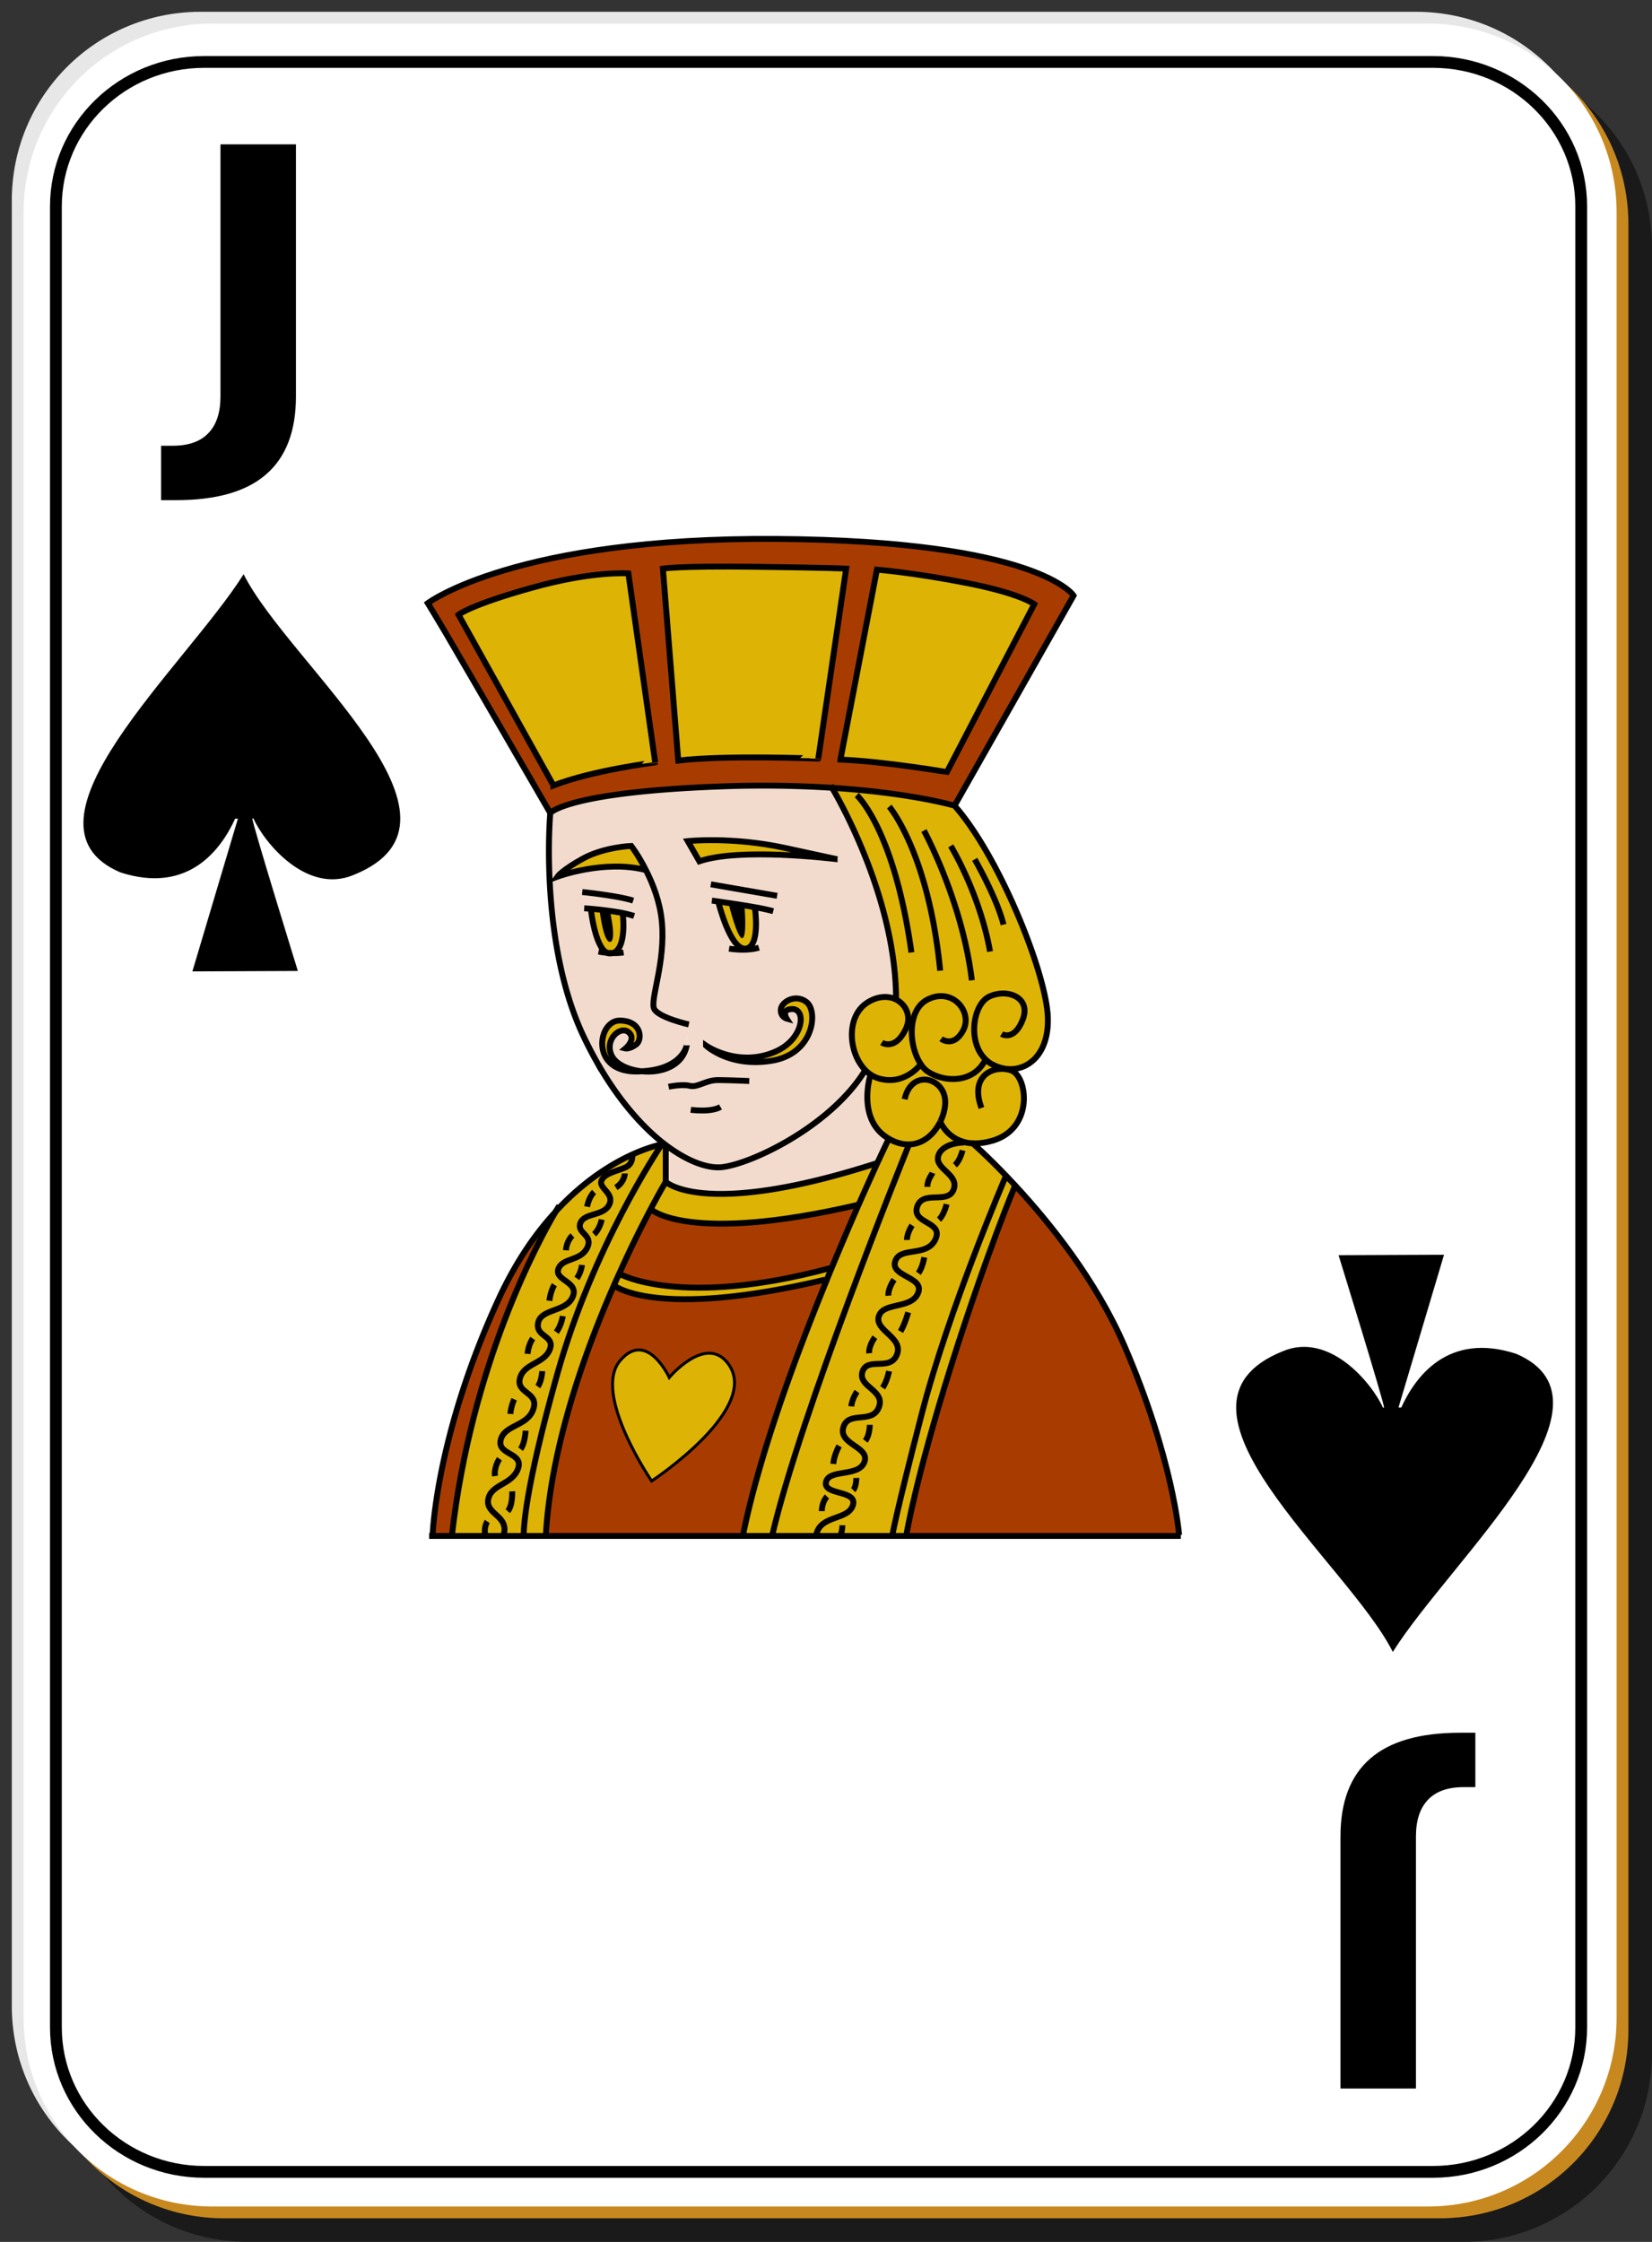 <svg xmlns="http://www.w3.org/2000/svg" width="140" height="190" xml:space="preserve"><rect width="100%" height="100%" fill="#333333" stroke="none"/><path fill-opacity=".498" d="M21 5h103c8.864 0 16 7.136 16 16v153c0 8.864-7.136 16-16 16H21c-8.864 0-16-7.136-16-16V21c0-8.864 7.136-16 16-16z"/><path fill="#E7E7E7" d="M17 1h103c8.864 0 16 7.136 16 16v153c0 8.864-7.136 16-16 16H17c-8.864 0-16-7.136-16-16V17C1 8.136 8.136 1 17 1z"/><path fill="#C7891F" d="M19 3h103c8.864 0 16 7.136 16 16v153c0 8.864-7.136 16-16 16H19c-8.864 0-16-7.136-16-16V19c0-8.864 7.136-16 16-16z"/><path fill="#FFF" d="M18 2h103c8.864 0 16 7.136 16 16v153c0 8.864-7.136 16-16 16H18c-8.864 0-16-7.136-16-16V18C2 9.136 9.136 2 18 2z"/><path d="M20.645 48.665C15.72 56.49.61 69.814 10.182 73.928c5.811 1.895 8.576-1.982 9.747-4.549h.234l-3.859 12.947 8.938-.038s-3.85-12.445-3.859-12.921h.094c.946 2.097 4.536 6.439 8.484 4.786 11.546-4.637-5.456-17.826-9.316-25.488zM18.684 12.234h6.396v21.359c0 2.947-.842 5.149-2.525 6.607-1.672 1.458-4.208 2.187-7.609 2.187H13.65v-4.611h.997c1.329 0 2.332-.354 3.007-1.062.687-.708 1.03-1.748 1.03-3.121V12.234M118.035 140c4.924-7.824 20.035-21.148 10.463-25.264-5.811-1.894-8.576 1.982-9.747 4.551h-.235l3.859-12.947-8.938.038s3.85 12.445 3.858 12.921h-.094c-.947-2.097-4.536-6.438-8.484-4.785-11.544 4.634 5.457 17.824 9.318 25.486zM119.996 177H113.6v-21.359c0-2.945.842-5.147 2.525-6.605 1.673-1.458 4.209-2.188 7.609-2.188h1.295v4.61h-.996c-1.329 0-2.331.354-3.008 1.062-.687.709-1.029 1.748-1.029 3.121V177"/><g><path fill="#DDB305" d="m87.646 51.204-7.405 14.229s-5.199-.894-9.019-1.059l3.09-16.095s3.09.243 7.64 1.137c4.559.894 5.694 1.788 5.694 1.788z"/><path fill="#A83C00" d="M86.034 100.47c2.887 3.109 6.842 8.009 9.253 13.587 4.148 9.604 4.636 16.026 4.636 16.026v.088H76.83v-.175s.729-4.549 3.742-14.151c3.013-9.593 5.451-15.364 5.451-15.364l.011-.011z"/><path fill="#DDB305" d="M79.104 91.081c1.469.68 3.52.496 4.394-1.254l.028-.039c.176.175.39.331.623.447.369.185.748.301 1.117.35v.029c.146.02.291.059.428.107 1.381.486 1.953 4.878-1.545 5.938-.651.194-1.226.263-1.711.233-.263 0-.506-.039-.72-.106-1.409-.359-1.952-1.526-2.03-1.721v-.009c.397-.807.524-1.701.312-2.304a1.832 1.832 0 0 0-1.099-1.156l.203-.515zM78.035 90.187c-.165.214-1.516 1.866-3.645 1.186a2.115 2.115 0 0 1-.574-.282 2.227 2.227 0 0 1-.467-.379c-1.429-1.419-1.681-4.471.068-5.686.923-.632 1.848-.651 2.518-.321.681.35 1.107 1.05 1.021 1.847l.389.058c-.234 1.215.078 2.682.69 3.577zM75.615 130.161s.242-1.623 2.518-10.409 7.075-20.002 7.075-20.002l.078-.077c.243.252.485.515.748.797l-.011.011s-2.438 5.771-5.451 15.364c-3.014 9.604-3.742 14.151-3.742 14.151v.175h-1.215v-.01z"/><path fill="#DDB305" d="M77.034 96.99c-.429.01-.913-.088-1.419-.331a3.9 3.9 0 0 1-.291-.155c-2.723-1.564-1.585-5.297-1.585-5.297l.077-.116c.176.126.369.213.574.282 2.129.68 3.479-.972 3.645-1.186.165.263.369.477.583.622.146.097.312.194.485.272l-.203.515c.477.175.904.573 1.099 1.156.214.603.087 1.497-.312 2.304v.009c-.496 1.011-1.417 1.896-2.653 1.925z"/><path fill="#DDB305" d="M76.957 86.552c.087-.797-.341-1.497-1.021-1.847 0-8.319-4.617-16.581-5.424-17.941 6.745.438 10.381 1.516 10.381 1.516 3.741 4.228 7.648 13.908 7.893 17.728.203 3.198-1.596 4.801-3.52 4.578a3.516 3.516 0 0 1-1.117-.35 2.454 2.454 0 0 1-.623-.447l-.028.039c-.874 1.75-2.925 1.934-4.394 1.254a3.355 3.355 0 0 1-.485-.272 2.11 2.11 0 0 1-.583-.622c-.612-.894-.924-2.361-.689-3.577l-.39-.059zM79.27 105.037c-.729 1.546-3.013.564-3.41 1.865-.408 1.304 2.518 1.304 1.942 2.684-.563 1.38-2.925.738-3.323 1.953-.408 1.225 2.108 1.789 1.535 3.256-.563 1.458-2.517.156-2.925 1.458-.407 1.304 1.953 1.546 1.39 3.013-.572 1.469-2.604.243-3.013 1.711-.407 1.459 2.273 1.623 1.788 2.926-.486 1.303-3.013.563-3.256 1.701-.243 1.146 2.684.65 2.284 1.953-.408 1.303-2.692.816-3.091 2.439v.175h-3.742v-.088c2.43-10.351 10.973-31.558 11.585-33.093 1.233-.029 2.157-.914 2.653-1.925.078.195.621 1.361 2.03 1.721l-.01.039s-1.866 0-2.196 1.137c-.32 1.138 1.788 1.545 1.303 2.849-.485 1.303-2.604 0-3.09 1.457-.486 1.466 2.275 1.224 1.546 2.769z"/><path fill="#DDB305" d="M75.615 96.659c.506.243.99.341 1.419.331-.612 1.535-9.155 22.742-11.585 33.093v.088h-2.498c1.351-6.716 4.383-15.006 7.104-21.664.126-.33.262-.659.398-.981a278.061 278.061 0 0 1 2.293-5.383c.632-1.438 1.186-2.653 1.604-3.578.584-1.264.935-1.981.935-1.981l.039-.078c.097.057.196.105.291.153zM71.708 48.191l-2.361 16.104s-7.882-.321-11.867.165l-1.302-16.27s1.38-.243 7.805-.156c6.423.079 7.725.157 7.725.157zM75.857 106.902c.398-1.301 2.684-.319 3.412-1.865.729-1.545-2.031-1.303-1.545-2.77.484-1.459 2.604-.156 3.09-1.459.485-1.303-1.623-1.711-1.303-2.848.33-1.137 2.196-1.137 2.196-1.137l.01-.039c.214.066.457.105.72.105v.01s1.166 1.012 2.849 2.771l-.078.077s-4.801 11.216-7.075 20.002c-2.273 8.786-2.518 10.409-2.518 10.409v.01h-6.424v-.175c.399-1.623 2.683-1.138 3.091-2.438.397-1.304-2.527-.808-2.284-1.955.243-1.137 2.77-.397 3.256-1.699.485-1.303-2.195-1.469-1.788-2.926.408-1.469 2.439-.244 3.013-1.711.563-1.468-1.797-1.711-1.39-3.014.408-1.302 2.361 0 2.925-1.458.573-1.467-1.943-2.03-1.535-3.256.398-1.215 2.761-.573 3.323-1.953.574-1.377-2.352-1.377-1.945-2.681zM58.286 71.283s3.742-.398 8.213.573c3.567.778 4.296.933 4.44.962-.603-.068-8.241-.991-11.671.175l-.982-1.71zM63.166 80.399c-1.293.078-2.274-3.907-2.274-3.907l.01-.087c.525.078 1.351.194 2.187.33.311.049.612.107.914.156l-.019.087c-.002.001.484 3.334-.818 3.421z"/><path fill="#F2DBCC" d="M73.739 91.207s-1.138 3.732 1.585 5.297l-.039.078s-.35.719-.934 1.982c-14.695 4.742-17.932 1.594-17.932 1.594v-3.119c1.905 1.438 3.645 2.031 4.85 1.865 2.683-.369 9.136-3.547 11.984-8.096l.098-.097c.146.156.301.282.467.379l-.079.117z"/><path fill="#DDB305" d="M56.42 100.158s3.236 3.148 17.932-1.594c-.418.924-.973 2.139-1.604 3.576l-.067-.029c-14.307 3.334-17.485.398-17.485.398l-.059-.029c.778-1.476 1.283-2.322 1.283-2.322zM59.832 88.612s2.75 1.915 5.938.486c2.362-1.06 2.604-3.664 1.302-3.577-.894.049-.408.807-.408.807s-.563-.155-.486-.807c.078-.651 1.292-1.322 2.196-.573.972.816.574 4.393-3.013 4.957-3.576.574-5.529-1.293-5.529-1.293z"/><path fill="#A83C00" d="M52.03 108.93s3.5 2.94 17.89-.479l.14.06c-2.73 6.66-5.76 14.95-7.11 21.66h-16.7v-.01c.43-7.481 3.23-15.401 5.78-21.231z"/><path fill="#DDB305" d="m53.252 48.599 2.274 16.017s-5.288.651-8.621 1.954l-8.047-14.472s.972-.816 6.181-2.274c5.2-1.468 8.213-1.225 8.213-1.225z"/><path fill="#A83C00" d="M52.475 107.943a93.692 93.692 0 0 1 2.663-5.463l.059.029s3.178 2.936 17.485-.398l.067.029a273.391 273.391 0 0 0-2.293 5.385l-.126-.049c-12.693 3.412-17.815.485-17.815.485l-.04-.018z"/><path fill="#DDB305" d="M52.513 107.963s5.122 2.926 17.815-.486l.126.049a30.44 30.44 0 0 0-.398.981l-.136-.058c-14.394 3.421-17.893.484-17.893.484.146-.33.292-.66.447-.99l.039.02zM54.71 73.732c-3.499-.904-7.474.563-7.474.563s.398-.563 2.187-1.545c1.789-.972 4.072-1.06 4.072-1.06s.612.787 1.234 2.031l-.019.011zM53.252 87.465c-.739-.563-2.08.719-1.39 2.041.359.69 1.39 1.167 2.507 1.283-.146.02-.301.02-.467.02-1.428 0-2.254-.583-2.624-1.312-.641-1.273.049-3.003 1.234-3.003 1.876 0 1.954 1.623 1.39 2.031-.573.408-.894.33-.894.33s.973-.816.244-1.39zM50.074 77.018c.642.058 1.74.175 2.692.359.087.593.262 3.042-.826 3.392h-.02a6.98 6.98 0 0 1-.476-.02c-1.03-.476-1.371-3.693-1.371-3.693l.001-.038z"/><path fill="#F2DBCC" d="M59.268 72.994c3.431-1.166 11.07-.243 11.671-.175-.146-.029-.875-.185-4.44-.962-4.471-.972-8.213-.573-8.213-.573l.982 1.71zm.564 15.618s1.954 1.866 5.53 1.292c3.586-.563 3.985-4.14 3.013-4.957-.904-.749-2.119-.078-2.196.573-.078.651.486.807.486.807s-.486-.758.408-.807c1.302-.087 1.06 2.517-1.302 3.577-3.189 1.43-5.939-.485-5.939-.485zm4.169-11.721c-.301-.049-.603-.107-.914-.156-.835-.136-1.662-.252-2.187-.33l-.01.087s.981 3.985 2.274 3.907c1.302-.087.816-3.421.816-3.421l.021-.087zm-14.579-4.14c-1.788.981-2.187 1.545-2.187 1.545l-.67.029c-.136-3.188.068-5.423.068-5.423s1.409-1.759 14.258-2.245a92.582 92.582 0 0 1 9.623.107c.807 1.361 5.424 9.622 5.424 17.941-.672-.331-1.596-.311-2.519.321-1.749 1.215-1.497 4.267-.067 5.686l-.098.097c-2.848 4.549-9.301 7.727-11.984 8.096-1.205.165-2.945-.429-4.85-1.865l-.233-.176c-1.885-1.496-3.907-3.81-5.695-7.017l.787-.35c.37.729 1.196 1.312 2.624 1.312.166 0 .321 0 .467-.02 1.633.175 3.47-.408 3.819-2.167.01-.01.01-.02.01-.029l.175-1.769s-2.527-.573-2.926-1.302c-.408-.739.972-3.907.642-7.406-.155-1.682-.768-3.236-1.361-4.393-.622-1.244-1.234-2.031-1.234-2.031s-2.284.087-4.073 1.059z"/><path fill="#F2DBCC" d="M52.766 77.377c-.953-.185-2.051-.301-2.692-.359v.039s.34 3.217 1.371 3.693c.107.049.223.068.34.049l.136-.029h.02c1.087-.351.913-2.8.825-3.393zm-5.53-3.081s3.975-1.467 7.474-.563l.019-.01c.593 1.157 1.206 2.711 1.361 4.393.331 3.499-1.05 6.667-.642 7.406.398.729 2.926 1.302 2.926 1.302l-.175 1.769c0 .01 0 .02-.01.029-.048.224-.583 2.012-3.819 2.167-1.118-.116-2.148-.593-2.507-1.283-.69-1.322.651-2.604 1.39-2.041.729.573-.243 1.39-.243 1.39s.321.078.894-.33c.564-.408.486-2.031-1.39-2.031-1.186 0-1.875 1.73-1.234 3.003l-.787.35a34.274 34.274 0 0 1-1.05-2.041c-2.07-4.393-2.711-9.632-2.876-13.48l.669-.03z"/><path fill="#DDB305" d="M44.388 130.171c-.02-.496.029-3.741 2.848-13.753 3.013-10.71 8.582-19.039 8.844-19.428l.01-.01.097-.117.233.176v3.119s-.505.846-1.283 2.322a94.344 94.344 0 0 0-2.663 5.463c-.156.33-.302.66-.447.99-2.546 5.822-5.346 13.743-5.773 21.228v.01h-1.866z"/><path fill="#DDB305" d="M41.375 127.07c.243-1.303 2.032-1.215 2.527-2.604.486-1.38-1.798-1.137-1.468-2.438.321-1.293 2.274-1.137 2.76-2.596.496-1.468-1.458-1.303-1.137-2.604.331-1.302 2.031-1.226 2.527-2.438.486-1.226-1.225-1.06-.981-2.273.243-1.225 2.362-.896 2.925-2.197.574-1.302-1.545-1.391-1.215-2.361.321-.972 1.866-.65 2.439-1.787.564-1.139-.894-1.215-.573-2.109.331-.895 1.954-.573 2.439-1.545.496-.982-.894-1.391-.651-2.041.243-.651 1.303-.807 2.041-1.139.612-.271.593-.894.574-1.088 1.409-.642 2.371-.836 2.498-.854-.262.389-5.832 8.718-8.844 19.428-2.818 10.011-2.867 13.257-2.848 13.753h-1.71v-.088c.486-1.639-1.546-1.716-1.303-3.019z"/><path fill="#DDB305" d="M43.902 124.466c-.496 1.39-2.284 1.304-2.527 2.604-.243 1.303 1.789 1.38 1.303 3.013v.088h-4.383c1.652-14.616 7.376-25.075 8.786-27.466 0-.01.01-.02.01-.029 2.391-2.604 4.782-4.053 6.493-4.83.019.194.039.816-.574 1.088-.738.332-1.798.486-2.041 1.139-.243.65 1.147 1.059.651 2.041-.486.972-2.109.65-2.439 1.545-.321.895 1.137.972.573 2.109-.573 1.137-2.119.815-2.439 1.787-.331.973 1.789 1.061 1.215 2.361-.563 1.303-2.682.973-2.925 2.197-.243 1.215 1.468 1.049.981 2.272-.496 1.216-2.196 1.138-2.527 2.439-.321 1.303 1.633 1.138 1.137 2.604-.486 1.459-2.439 1.303-2.76 2.596-.332 1.305 1.952 1.062 1.466 2.442z"/><path fill="#A83C00" d="M57.479 64.46c3.985-.486 11.867-.165 11.867-.165l2.361-16.104s-1.302-.078-7.726-.156c-6.424-.087-7.805.156-7.805.156l1.303 16.269zM38.858 52.098l8.047 14.472c3.333-1.302 8.621-1.954 8.621-1.954l-2.274-16.017s-3.013-.243-8.213 1.225c-5.209 1.457-6.181 2.274-6.181 2.274zm43.094-2.682c-4.55-.895-7.64-1.137-7.64-1.137l-3.09 16.095c3.818.165 9.019 1.059 9.019 1.059l7.405-14.229s-1.135-.894-5.694-1.788zm-16.095-3.743c22.198.166 25.124 4.801 25.124 4.801L80.893 68.28s-3.635-1.079-10.379-1.516a92.853 92.853 0 0 0-9.623-.107c-12.849.486-14.258 2.245-14.258 2.245S39.46 56.52 37.721 53.556c-.816-1.38-1.467-2.439-1.467-2.439s7.395-5.609 29.603-5.444zM47.08 102.705c-1.409 2.391-7.134 12.85-8.786 27.466h-1.633v-.01s.243-8.456 5.608-20.089c1.448-3.138 3.12-5.54 4.811-7.367z"/><g><path fill="none" stroke="#000" stroke-width=".5" stroke-miterlimit="10" d="M73.254 90.809c-2.848 4.549-9.301 7.727-11.984 8.096-1.205.165-2.945-.429-4.85-1.865l-.233-.176c-1.885-1.496-3.907-3.81-5.695-7.017a34.274 34.274 0 0 1-1.05-2.041c-2.07-4.393-2.711-9.632-2.876-13.48-.136-3.188.068-5.423.068-5.423s1.409-1.759 14.258-2.245a92.558 92.558 0 0 1 9.622.107c6.745.438 10.381 1.516 10.381 1.516 3.741 4.228 7.648 13.908 7.893 17.728.204 3.198-1.596 4.801-3.52 4.578a3.516 3.516 0 0 1-1.117-.35 2.454 2.454 0 0 1-.623-.447c-1.555-1.467-1.077-4.675.303-5.326 1.545-.729 3.576.078 2.838 1.953-.729 1.866-1.788 1.215-1.788 1.215M36.37 130.171h63.698"/><path fill="none" stroke="#000" stroke-width=".5" stroke-miterlimit="10" d="M74.723 88.359s1.137.739 2.03-1.137c.106-.223.175-.457.204-.67.087-.797-.341-1.497-1.021-1.847-.67-.331-1.595-.311-2.518.321-1.749 1.215-1.497 4.267-.068 5.686.146.156.303.282.467.379.176.126.369.213.574.282 2.129.68 3.479-.972 3.645-1.186.01-.019.02-.029.02-.029"/><path fill="none" stroke="#000" stroke-width=".5" stroke-miterlimit="10" d="M79.756 88.039s1.061.816 1.876-.729c.808-1.545-.896-3.664-3.014-2.605-.72.36-1.117 1.079-1.272 1.905-.232 1.215.077 2.683.689 3.577.165.263.369.477.583.622.146.097.312.194.485.272 1.469.68 3.52.496 4.394-1.254M70.406 66.569s.039.068.107.194c.807 1.361 5.424 9.622 5.424 17.941M79.688 95.056c.398-.807.525-1.701.313-2.304a1.828 1.828 0 0 0-1.1-1.156c-.864-.321-1.924.106-2.234 1.564"/><path fill="none" stroke="#000" stroke-width=".5" stroke-miterlimit="10" d="M73.739 91.207s-1.138 3.732 1.585 5.297c.097.059.193.107.291.155.506.243.99.341 1.419.331 1.233-.029 2.157-.914 2.653-1.925M79.678 95.037s0 .01.01.02v.009c.078.195.623 1.361 2.031 1.721.215.066.457.105.721.105.484.029 1.059-.039 1.709-.232 3.5-1.059 2.927-5.452 1.547-5.938a2.216 2.216 0 0 0-.428-.107c-1.361-.194-3.043.719-2.091 3.285M72.604 67.386s3.168 2.848 4.636 13.334M75.361 68.358s3.334 3.907 4.315 13.908M78.298 70.389s3.246 5.938 4.063 12.693M80.572 71.691s2.438 3.985 3.332 8.951M82.604 72.829s1.877 3.256 2.439 5.53"/><path fill="none" stroke="#000" stroke-width=".5" stroke-miterlimit="10" d="M46.633 68.902S39.46 56.52 37.72 53.556c-.816-1.38-1.467-2.439-1.467-2.439s7.396-5.608 29.604-5.443c22.198.166 25.124 4.801 25.124 4.801L80.893 68.28"/><path fill="none" stroke="#000" stroke-width=".5" stroke-miterlimit="10" d="m46.905 66.569-8.047-14.472s.972-.816 6.181-2.274c5.2-1.468 8.213-1.225 8.213-1.225l2.274 16.017c0 .001-5.287.652-8.621 1.954zM57.479 64.46l-1.302-16.27s1.38-.243 7.805-.156c6.424.078 7.726.156 7.726.156l-2.361 16.104c0 .001-7.883-.319-11.868.166zM71.223 64.373l3.092-16.095s3.09.243 7.639 1.137c4.559.894 5.695 1.788 5.695 1.788l-7.406 14.229c-.002 0-5.201-.894-9.02-1.059zM58.374 86.824s-2.527-.573-2.926-1.302c-.408-.739.972-3.907.642-7.406-.155-1.682-.768-3.236-1.361-4.393-.622-1.244-1.234-2.031-1.234-2.031s-2.284.087-4.072 1.06c-1.788.981-2.187 1.545-2.187 1.545s3.975-1.467 7.474-.563M70.979 72.829s-.01 0-.039-.01M59.268 72.994l-.982-1.71s3.742-.398 8.213.573c3.567.778 4.296.933 4.44.962-.601-.068-8.24-.991-11.671.175z"/><path fill="none" stroke="#000" stroke-width=".5" stroke-miterlimit="10" d="M49.345 75.599s3.091.32 4.315.729M60.24 74.947l5.617.972M49.51 76.979s.214.01.563.039c.642.058 1.74.175 2.692.359.35.078.69.156.972.253M60.327 76.327s.224.029.574.078c.525.078 1.351.194 2.187.33.311.049.612.107.914.156a18.63 18.63 0 0 1 1.526.331M51.94 80.769c.292.01.603 0 .904-.049M50.725 80.643a5.846 5.846 0 0 0 1.195.127M61.785 80.399s1.468.243 2.527-.087"/><path fill="none" stroke="#000" stroke-width=".5" stroke-miterlimit="10" d="M50.074 77.056s.34 3.217 1.371 3.693c.107.049.223.068.34.049l.136-.029h.02c1.088-.35.914-2.799.826-3.392 0-.029-.01-.048-.01-.068M60.891 76.493s.981 3.985 2.274 3.907c1.302-.087.816-3.421.816-3.421"/><path d="M50.813 77.144s.321 2.76.894 2.683c.564-.078 0-2.517 0-2.517l-.894-.166zM61.785 76.735s.729 2.926 1.137 2.77c.408-.165.165-2.77.165-2.77h-1.302z"/><path fill="none" stroke="#000" stroke-width=".5" stroke-miterlimit="10" d="M59.832 88.612s1.954 1.866 5.53 1.292c3.586-.563 3.985-4.14 3.013-4.957-.904-.749-2.119-.078-2.196.573-.078.651.486.807.486.807s-.486-.758.408-.807c1.302-.087 1.06 2.517-1.302 3.577-3.189 1.43-5.939-.485-5.939-.485zM58.189 88.622c-.048.224-.583 2.012-3.819 2.167-.146.02-.301.02-.467.02-1.428 0-2.254-.583-2.624-1.312-.641-1.273.049-3.003 1.234-3.003 1.876 0 1.954 1.623 1.39 2.031-.573.408-.894.33-.894.33s.972-.816.243-1.39c-.739-.563-2.08.719-1.39 2.041.359.69 1.39 1.167 2.507 1.283 1.633.175 3.47-.408 3.82-2.167.01-.01.01-.02.01-.029M56.663 92.102s1.137-.243 1.789-.078c.651.166 1.38-.486 2.362-.486.972 0 2.682.078 2.682.078M58.539 94.055s1.701.243 2.517-.243M56.42 96.98V100.158s3.236 3.148 17.932-1.594c.039-.01.088-.029.127-.039M56.42 100.158s-.505.846-1.283 2.322a94.344 94.344 0 0 0-2.663 5.463c-.156.33-.302.66-.447.99-2.546 5.822-5.346 13.743-5.773 21.228"/><path fill="none" stroke="#000" stroke-width=".5" stroke-miterlimit="10" d="M75.285 96.582s-.35.719-.934 1.982c-.418.924-.973 2.139-1.604 3.576a273.391 273.391 0 0 0-2.293 5.385c-.136.32-.272.65-.398.98-2.721 6.658-5.754 14.948-7.104 21.664l-.029.155M47.08 102.705c-1.691 1.827-3.363 4.229-4.811 7.367-5.365 11.633-5.608 20.089-5.608 20.089M56.09 96.98l-.01.01c-.126.02-1.088.214-2.498.855-1.711.776-4.102 2.225-6.493 4.829"/><path fill="none" stroke="#000" stroke-width=".5" stroke-miterlimit="10" d="M44.388 130.239v-.068c-.02-.496.029-3.741 2.848-13.753 3.013-10.71 8.582-19.039 8.844-19.428M47.391 102.189s-.107.164-.301.485c0 .011-.01.021-.01.029-1.409 2.391-7.134 12.849-8.786 27.466 0 .02-.01.049-.01.068M82.438 96.902s1.166 1.011 2.849 2.771c.243.252.485.515.748.797 2.887 3.109 6.842 8.009 9.253 13.587 4.148 9.604 4.636 16.026 4.636 16.026M77.073 96.902s-.011.029-.039.088c-.612 1.535-9.155 22.742-11.585 33.093"/><path fill="none" stroke="#000" stroke-width=".5" stroke-miterlimit="10" d="M85.208 99.75s-4.801 11.216-7.075 20.002c-2.273 8.786-2.518 10.409-2.518 10.409M86.023 100.479s-2.438 5.772-5.451 15.365c-3.014 9.604-3.742 14.151-3.742 14.151M55.196 102.511s3.178 2.935 17.486-.397M52.513 107.963s5.122 2.926 17.815-.486"/><path fill="none" stroke="#000" stroke-width=".5" stroke-miterlimit="10" d="M52.027 108.936s3.499 2.936 17.893-.485M53.573 97.797s0 .02.01.049c.019.194.039.816-.574 1.088-.738.332-1.798.486-2.041 1.139-.243.65 1.147 1.059.651 2.041-.486.972-2.109.65-2.439 1.545-.321.895 1.137.972.573 2.109-.573 1.137-2.119.815-2.439 1.787-.331.973 1.789 1.061 1.215 2.361-.563 1.303-2.682.973-2.925 2.197-.243 1.215 1.468 1.049.981 2.272-.496 1.216-2.196 1.138-2.527 2.439-.321 1.303 1.633 1.138 1.137 2.604-.486 1.459-2.439 1.303-2.76 2.596-.331 1.303 1.954 1.06 1.468 2.438-.496 1.39-2.284 1.304-2.527 2.604-.243 1.303 1.789 1.38 1.303 3.013M81.709 96.825s-1.866 0-2.195 1.137c-.32 1.138 1.787 1.545 1.303 2.849-.486 1.303-2.605 0-3.092 1.457-.485 1.469 2.274 1.226 1.545 2.771-.729 1.546-3.013.563-3.41 1.866-.408 1.303 2.518 1.303 1.942 2.683-.563 1.38-2.925.738-3.323 1.953-.408 1.226 2.108 1.789 1.535 3.256-.563 1.458-2.517.156-2.925 1.458-.407 1.303 1.953 1.546 1.39 3.014-.572 1.467-2.604.242-3.013 1.711-.407 1.457 2.273 1.623 1.788 2.926-.486 1.302-3.013.563-3.256 1.699-.243 1.147 2.684.651 2.284 1.955-.408 1.301-2.692.815-3.091 2.438"/><path fill="none" stroke="#000" stroke-width=".5" stroke-miterlimit="10" d="M52.951 99.449s0 .709-.758 1.195M50.346 101.023s-.427.379-.593 1.244M50.997 103.355s-.165.808-.651 1.244M48.509 104.707s-.496.438-.544 1.254M49.316 107.205s-.049.593-.428 1.137M46.983 108.886s-.32.486-.427 1.353M47.692 111.539s-.106.759-.544 1.361M45.146 113.436s-.379.543-.437 1.303M45.953 116.204s-.049.864-.379 1.303M43.572 118.586s-.272.604-.321 1.244M44.543 121.249s-.048 1.078-.427 1.563M42.328 123.63s-.486.7-.379 1.468M43.407 126.391s.058 1.195-.379 1.682M41.297 128.945s-.331.486-.165 1.187M81.573 97.495s-.214.875-.651 1.254M79.025 99.4c-.058.154-.437.593-.437 1.186M80.223 102.055s-.224.922-.65 1.303M77.297 103.842s-.438.651-.438 1.244M78.327 106.555s-.117.815-.496 1.351M75.771 108.449s-.535.758-.485 1.359M76.967 111.219s-.271.973-.65 1.623M74.146 113.328s-.543.709-.484 1.359M75.344 116.204s-.166.864-.545 1.41M72.632 117.936s-.438.603-.485 1.254M73.711 120.753s0 .875-.38 1.36M71.115 122.541s-.438.759-.495 1.525M72.573 125.253s0 .758-.272 1.03M70.085 126.827s-.438.438-.438 1.243M71.389 129.268s0 .485-.166.864"/></g></g><path fill="#DDB305" stroke="#000" stroke-width=".25" stroke-miterlimit="10" d="M56.718 116.738s2.995-3.57 4.885-1.3c3.164 3.801-6.38 10.078-6.38 10.078s-5.055-7.381-2.673-10.202c2.266-2.683 4.168 1.424 4.168 1.424z"/><path fill="none" stroke="#000" stroke-miterlimit="10" d="M134 171.82c0 6.762-5.623 12.244-12.56 12.244H17.298c-6.936 0-12.56-5.482-12.56-12.244V17.494c0-6.762 5.624-12.244 12.56-12.244H121.44c6.937 0 12.56 5.482 12.56 12.244V171.82z"/></svg>